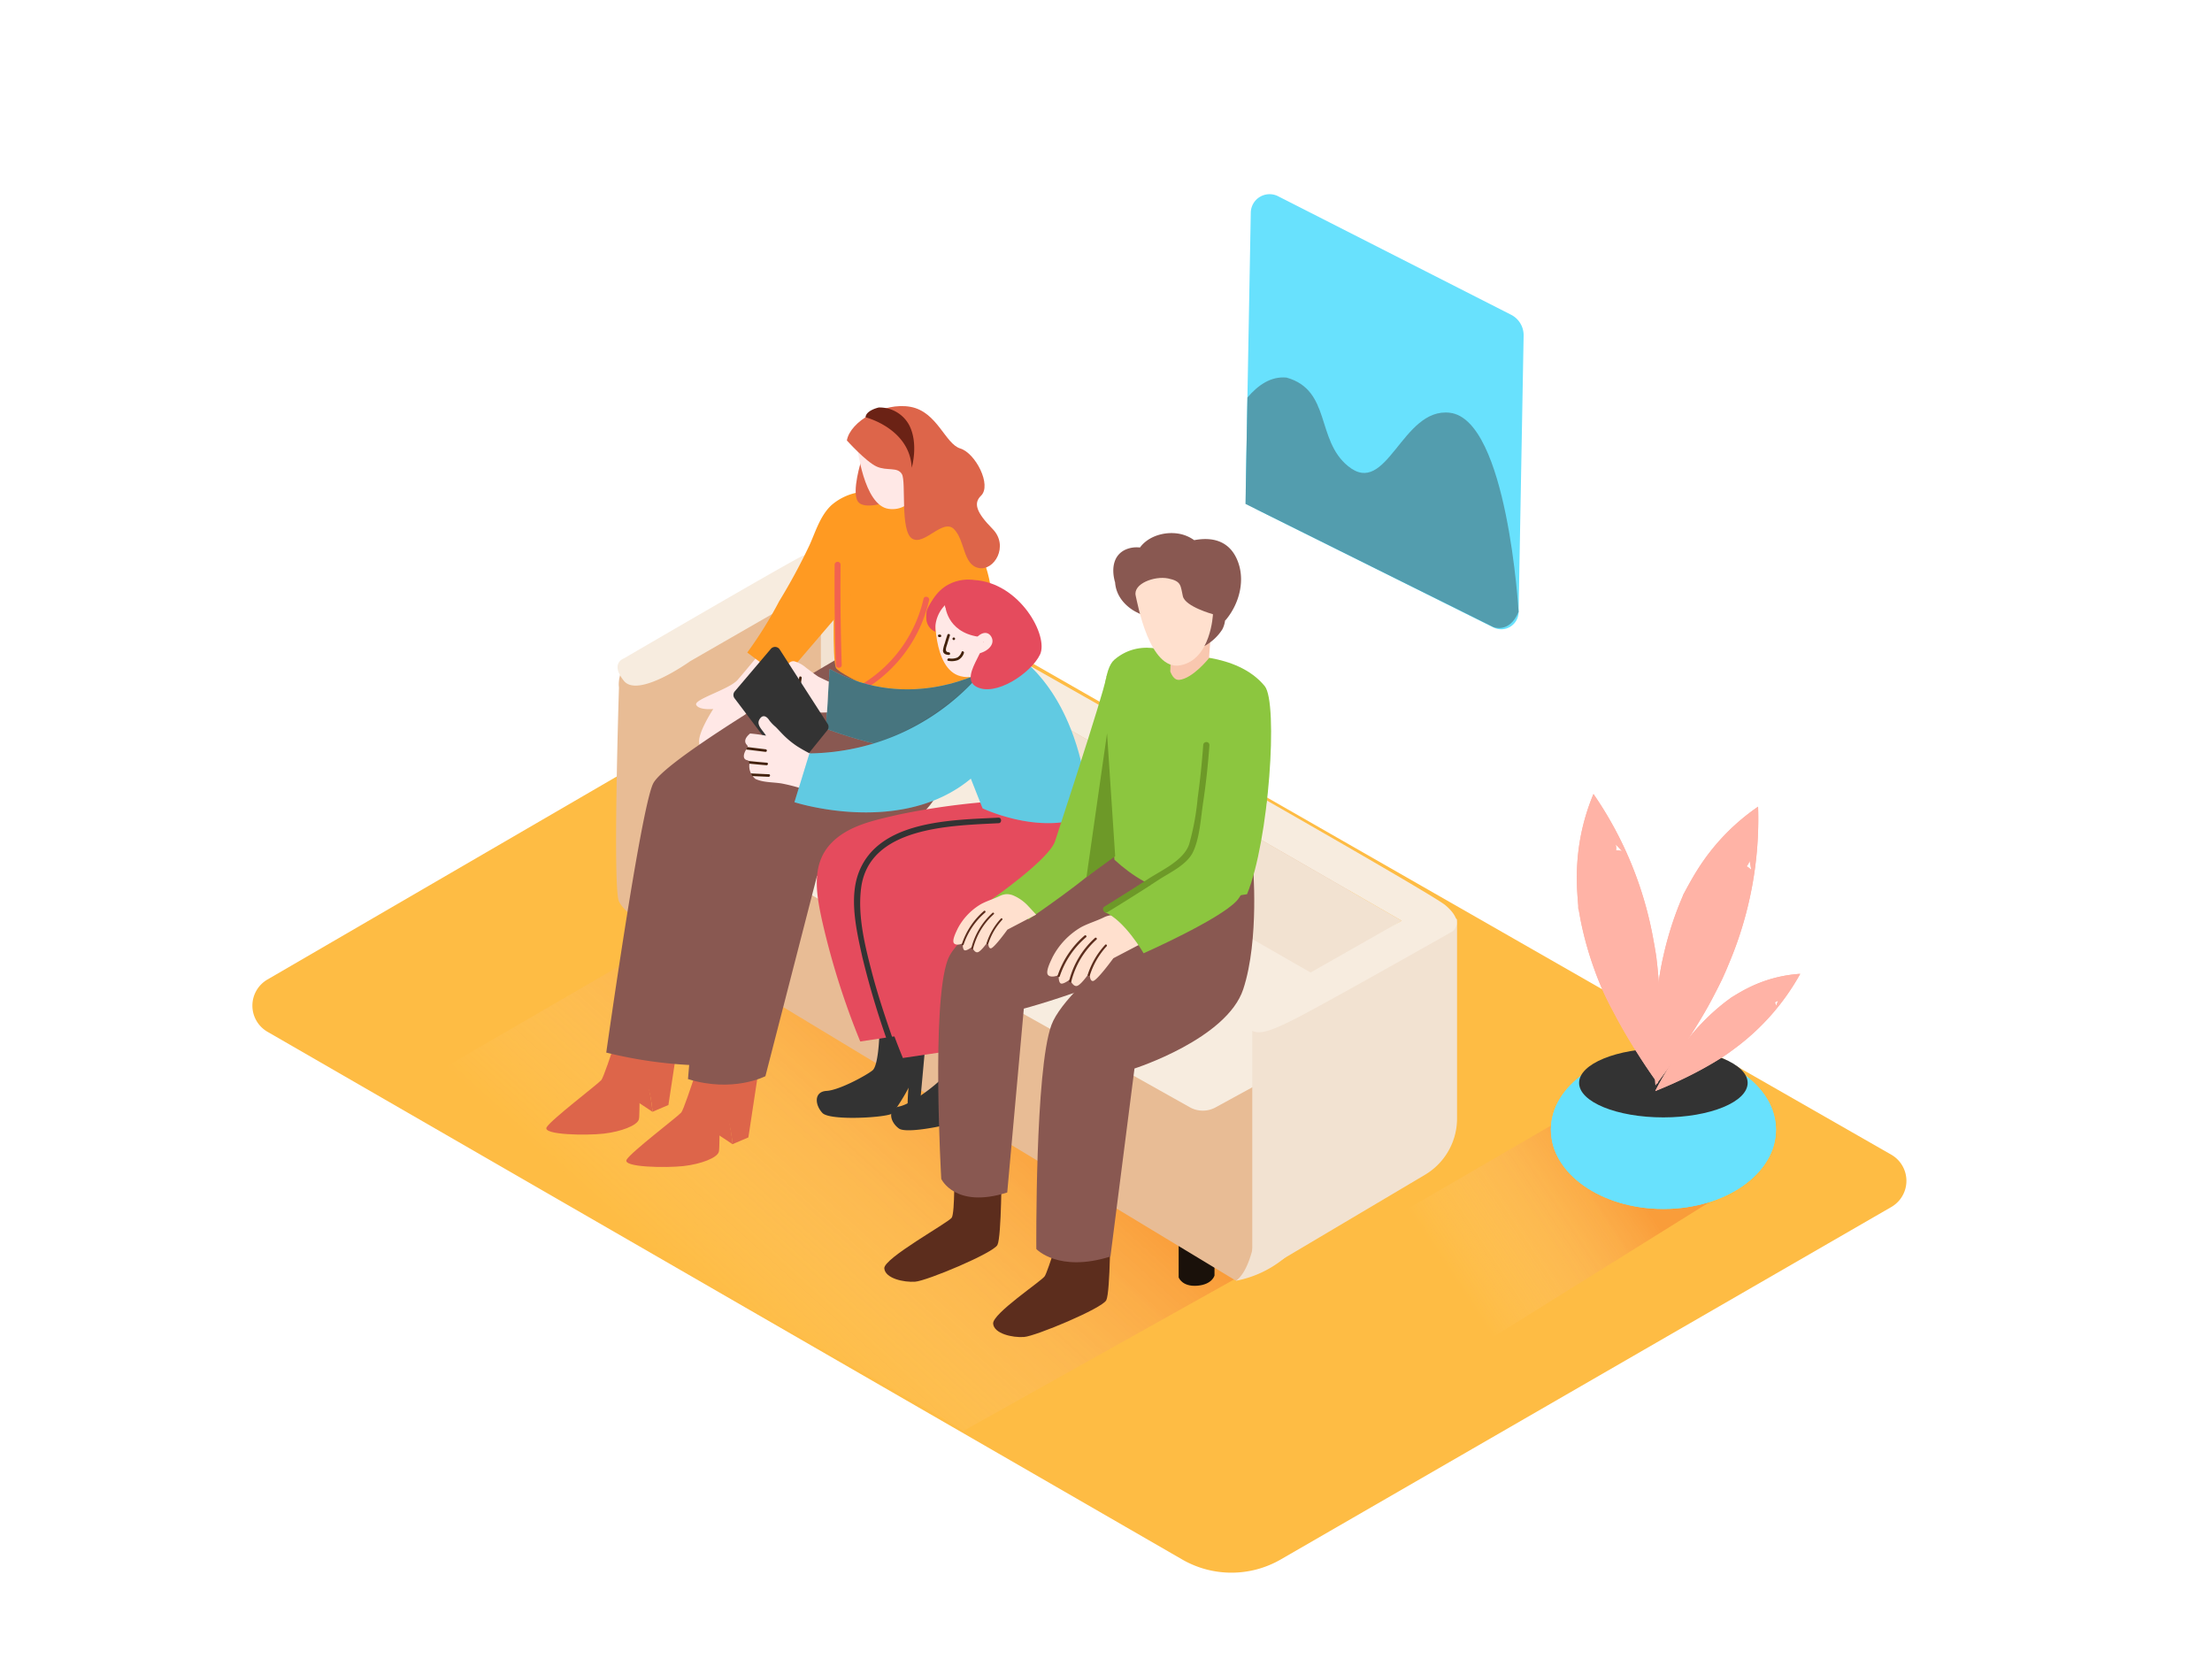 <svg xmlns="http://www.w3.org/2000/svg" xmlns:xlink="http://www.w3.org/1999/xlink" viewBox="0 0 400 300"><defs><linearGradient id="linear-gradient" x1="129.51" y1="237.35" x2="174.65" y2="187.45" gradientUnits="userSpaceOnUse"><stop offset="0" stop-color="#fff" stop-opacity="0"/><stop offset="1" stop-color="#f15a24"/></linearGradient><linearGradient id="linear-gradient-2" x1="261.97" y1="229.99" x2="292.49" y2="209.9" xlink:href="#linear-gradient"/></defs><title>191-200</title><g style="isolation:isolate"><g id="Layer_2" data-name="Layer 2"><path d="M48.36,177.13,163.86,110a5.46,5.46,0,0,1,5.46,0L342,208.8a5.46,5.46,0,0,1,0,9.47L231.6,282a17.83,17.83,0,0,1-17.83,0L48.37,186.58A5.46,5.46,0,0,1,48.36,177.13Z" fill="#febc44"/><path d="M174.2,258.76l61.27-34.28L137.3,160,69.62,199.29C75.66,203.43,168.26,254.48,174.2,258.76Z" opacity="0.32" fill="url(#linear-gradient)" style="mix-blend-mode:multiply"/><path d="M249.72,254.43,316,213.09,291.2,197.3l-67.69,39.32C229.56,240.76,243.77,250.14,249.72,254.43Z" opacity="0.32" fill="url(#linear-gradient-2)" style="mix-blend-mode:multiply"/><path d="M223.52,231.6a19.5,19.5,0,0,0,8.62-4c4.61-3.56-8.62-3.05-8.62-3.05Z" fill="#f2e2d1"/><path d="M126.42,166v11.87s.61,1.71,3.34,1.5,3.14-1.84,3.14-1.84V163.33Z" fill="#1a110a"/><path d="M213.14,219.12V231s.61,1.71,3.34,1.5,3.14-1.84,3.14-1.84V216.46Z" fill="#1a110a"/><path d="M232.32,168.48c5.91-3.91,12-7.54,17.88-11.47l-95.73-54.74a12.35,12.35,0,0,0-12.39.07l-26.46,15.52c-4.35,2.56-3.69,6.45-3.69,6.45s-1.17,36.35,0,38.7,4.81,4.06,4.81,4.06L223.52,231.6C232.3,225,225.18,173.21,232.32,168.48Z" fill="#e8bc95"/><path d="M237.26,176.8s-89-51.07-88.87-51.61,0-19.16,0-19.16L253.47,166.5Z" fill="#f2e2d1"/><path d="M121.77,140.17l26.89-15,101.71,58.37-30.54,16.7a4.8,4.8,0,0,1-4.65,0l-93.42-52.41A4.37,4.37,0,0,1,121.77,140.17Z" fill="#f7ecdf"/><path d="M262.36,165.17l-1.22-.1a26.84,26.84,0,0,1-6,3.42,188.2,188.2,0,0,1-28.69,17.21v42.75a13.94,13.94,0,0,0,3.85.22l27.38-16.23a11.83,11.83,0,0,0,5.8-10.18v-36C263.08,165.91,262.71,165.55,262.36,165.17Z" fill="#f2e2d1"/><path d="M112.82,119.06s-2.58.86,0,4.06,12-3.56,12-3.56L148.39,106,253.47,166.5,226,182.11s-2.12,1.66-.52,3.53,3.85,1,8.32-1.2,28.84-16,28.84-16,2.42-1.64-1.27-4.75-108-61.86-108-61.86a7.84,7.84,0,0,0-8.64-1.11C140,103.2,112.82,119.06,112.82,119.06Z" fill="#f7ecdf"/><ellipse cx="300.8" cy="204.29" rx="20.35" ry="14.33" fill="#68e1fd"/><ellipse cx="300.8" cy="204.29" rx="20.35" ry="14.33" fill="#68e1fd"/><ellipse cx="300.79" cy="195.82" rx="15.24" ry="6.24" fill="#333"/><path d="M300.23,185.41c0-2.82-.1-5.63-.32-8.44q-.09-1.09-.2-2.18c0-.12-.12-1-.16-1.44s-.23-1.5-.22-1.46q-.14-.86-.3-1.71a67.18,67.18,0,0,0-10.88-26.6,38.9,38.9,0,0,0-3,15.58c0,1.55.12,3.08.25,4.62,0,.41,0,.59.05.65s0-.09.07.26c.13.76.26,1.51.42,2.27a61.49,61.49,0,0,0,2.41,8.44,51.35,51.35,0,0,0,3.29,7.36c1.38,2.66,2.89,5.25,4.5,7.77,1.26,2,2.46,3.75,3.66,5.42C300.05,192.46,300.22,188.94,300.23,185.41Zm-8-31.63a2.53,2.53,0,0,0-.07-1.09h0q.59.6,1.14,1.22A3.49,3.49,0,0,0,292.22,153.78Z" fill="#ffb3a6"/><path d="M305.48,187.59c1.52-2.37,3-4.79,4.29-7.27q.52-1,1-1.94l.64-1.3.61-1.35q.34-.8.67-1.6a67.18,67.18,0,0,0,5.23-28.26,38.9,38.9,0,0,0-11,11.47c-.83,1.31-1.57,2.66-2.29,4l-.31.58s.06-.07-.08.26c-.3.71-.6,1.42-.87,2.13a61.49,61.49,0,0,0-2.54,8.41,51.35,51.35,0,0,0-1.21,8c-.28,3-.4,6-.41,9,0,2.34,0,4.48.15,6.54C301.52,193.42,303.57,190.55,305.48,187.59Zm10.37-30.94a2.53,2.53,0,0,0,.53-1h0q.17.82.3,1.65A3.49,3.49,0,0,0,315.84,156.65Z" fill="#ffb3a6"/><path d="M305.36,194.6q2.38-1.18,4.66-2.54l1.17-.72.76-.49.76-.53.88-.65a42.25,42.25,0,0,0,11.95-13.57,24.47,24.47,0,0,0-9.62,2.65c-.87.44-1.7.93-2.53,1.44l-.35.21s.05,0-.13.11c-.39.28-.78.57-1.16.87a38.67,38.67,0,0,0-4.08,3.72,32.29,32.29,0,0,0-3.23,3.91c-1.11,1.52-2.15,3.1-3.12,4.71-.76,1.26-1.42,2.43-2,3.58C301.35,196.48,303.38,195.59,305.36,194.6Zm15.58-13.35a1.59,1.59,0,0,0,.6-.35h0q-.17.5-.37,1A2.19,2.19,0,0,0,320.95,181.25Z" fill="#ffb3a6"/><path d="M300.23,185.41c0-2.82-.1-5.63-.32-8.44q-.09-1.09-.2-2.18c0-.12-.12-1-.16-1.44s-.23-1.5-.22-1.46q-.14-.86-.3-1.71a67.18,67.18,0,0,0-10.88-26.6,38.9,38.9,0,0,0-3,15.58c0,1.55.12,3.08.25,4.62,0,.41,0,.59.05.65s0-.09.07.26c.13.76.26,1.51.42,2.27a61.49,61.49,0,0,0,2.41,8.44,51.35,51.35,0,0,0,3.29,7.36c1.38,2.66,2.89,5.25,4.5,7.77,1.26,2,2.46,3.75,3.66,5.42C300.05,192.46,300.22,188.94,300.23,185.41Zm-8-31.63a2.53,2.53,0,0,0-.07-1.09h0q.59.6,1.14,1.22A3.49,3.49,0,0,0,292.22,153.78Z" fill="#ffb3a6"/><path d="M305.48,187.59c1.52-2.37,3-4.79,4.29-7.27q.52-1,1-1.94l.64-1.3.61-1.35q.34-.8.67-1.6a67.18,67.18,0,0,0,5.23-28.26,38.9,38.9,0,0,0-11,11.47c-.83,1.31-1.57,2.66-2.29,4l-.31.58s.06-.07-.08.26c-.3.71-.6,1.42-.87,2.13a61.49,61.49,0,0,0-2.54,8.41,51.35,51.35,0,0,0-1.21,8c-.28,3-.4,6-.41,9,0,2.34,0,4.48.15,6.54C301.52,193.42,303.57,190.55,305.48,187.59Zm10.37-30.94a2.53,2.53,0,0,0,.53-1h0q.17.82.3,1.65A3.49,3.49,0,0,0,315.84,156.65Z" fill="#ffb3a6"/><path d="M305.36,194.6q2.38-1.18,4.66-2.54l1.17-.72.76-.49.76-.53.88-.65a42.25,42.25,0,0,0,11.95-13.57,24.47,24.47,0,0,0-9.62,2.65c-.87.44-1.7.93-2.53,1.44l-.35.21s.05,0-.13.11c-.39.28-.78.57-1.16.87a38.67,38.67,0,0,0-4.08,3.72,32.29,32.29,0,0,0-3.23,3.91c-1.11,1.52-2.15,3.1-3.12,4.71-.76,1.26-1.42,2.43-2,3.58C301.35,196.48,303.38,195.59,305.36,194.6Zm15.58-13.35a1.59,1.59,0,0,0,.6-.35h0q-.17.5-.37,1A2.19,2.19,0,0,0,320.95,181.25Z" fill="#ffb3a6"/><path d="M275.52,60.7l-.91,50a3.14,3.14,0,0,1-4.55,2.76L227.58,92.29a4.16,4.16,0,0,1-2.31-3.8l.91-50a3.4,3.4,0,0,1,4.95-3l42.11,21.42A4.16,4.16,0,0,1,275.52,60.7Z" fill="#68e1fd"/><path d="M232.65,68.28c8.09,2.28,5.29,11.26,11.11,16,7.07,5.81,9.74-10.68,18.42-9.64,10.42,1.24,12.43,36,12.43,36-1.65,3.95-4.55,2.76-4.55,2.76L225.23,91.12l.35-19.24C227.46,69.69,229.78,68,232.65,68.28Z" fill="#68e1fd"/><path d="M232.65,68.28c8.09,2.28,5.29,11.26,11.11,16,7.07,5.81,9.74-10.68,18.42-9.64,10.42,1.24,12.43,36,12.43,36-1.65,3.95-4.55,2.76-4.55,2.76L225.23,91.12l.35-19.24C227.46,69.69,229.78,68,232.65,68.28Z" fill="#333" opacity="0.39"/><path d="M139.8,114.75c0,.61-4.92,6.48-6.42,8.2s-8,3.52-7.48,4.52,3.08.74,3.08.74-2.71,4.12-2.56,6,1,3.15,2.06,3.41,3.81-2.74,4.1-4a35.86,35.86,0,0,1,2.76-5.37l7.34-9.14" fill="#ffe8e6"/><path d="M118,201.06l-3.73-2.48s.15-3.55,1.63-4.07S118,201.06,118,201.06Z" fill="#dd654a"/><path d="M114.2,179.26s-4.76,15.26-5.47,16.06-9,7.09-9.87,8.51,7.18,1.52,10.29,1.17,6.12-1.48,6.38-2.6-.19-7.06.91-6.79,1.57,5.43,1.57,5.43l2.86-1.22,3.21-21.13" fill="#dd654a"/><path d="M132.48,206.92l-3.73-2.48s.15-3.55,1.63-4.07S132.48,206.92,132.48,206.92Z" fill="#dd654a"/><path d="M128.66,185.12s-4.76,15.26-5.47,16.06-9,7.09-9.87,8.51,7.18,1.52,10.29,1.17,6.12-1.48,6.38-2.6-.19-7.06.91-6.79,1.57,5.43,1.57,5.43l2.86-1.22,3.21-21.13" fill="#dd654a"/><path d="M162.91,114.4c1.5,1.27-6.22,17-7.85,26.22S131.63,155,131.63,155l-6,37.63a80,80,0,0,1-16-2.29s6.18-43.82,8.46-48.61S153,118.23,153,118.23" fill="#895851"/><path d="M168.53,117.26c1.5,1.27,6.22,11.63,1.57,25-3.07,8.83-22.36,16.14-22.36,16.14l-9.33,36.21s-5.87,3.05-14,.52c0,0,3.31-41.12,5.59-45.91s26.83-22.67,26.83-22.67" fill="#895851"/><path d="M168.37,90.7a25.16,25.16,0,0,0-12.44-1.76,10.1,10.1,0,0,0-5.59,2.42c-2,1.87-2.83,4.7-3.92,7.14a107.47,107.47,0,0,1-5.53,10.24,73.39,73.39,0,0,1-5.76,9.26l6.44,4.83,9.73-11.36L165.8,119l-12.9,6.59c-1.08,2,8.33,8,8.33,8s14.46-1.49,17.45-16C182.92,96.9,168.4,90.71,168.37,90.7Z" fill="#ff9a22"/><line x1="119.67" y1="119.06" x2="120.91" y2="117.69" fill="#fff7f0"/><path d="M150.88,106.22s-.46,13.13.3,14.57,14.59,7.46,14.59,7.46l8.69-10.75Z" fill="#ff9a22"/><path d="M155.75,83.29s-1.79,5.59-.63,7.37,6.11-.13,6.11-.13" fill="#dd654a"/><path d="M155,80.63s1.14,10.76,5.7,11.39,6.23-5.11,6.23-5.11,0-7.36-1.6-8.71S157,77.31,155,80.63Z" fill="#ffe8e6"/><path d="M153.14,79.65s3.48,3.85,5.37,4.71,3.8,0,4.59,1.39-.36,10.28,1.84,11.65,5.59-3.78,7.6-1.69,1.58,6.4,4.42,7,5.54-4,2.53-7.06-3.46-4.67-2.1-6c2-1.92-1-7.72-3.74-8.55s-4.15-6.64-9-7.53S153.74,76.2,153.14,79.65Z" fill="#dd654a"/><path d="M152,102.06q-.09,9.09.21,18.18c0,.69-1,.68-1.07,0q-.29-9.09-.21-18.18A.54.54,0,0,1,152,102.06Z" fill="#f26250"/><path d="M153.1,125.18A24.39,24.39,0,0,0,167,108.29c.15-.67,1.19-.38,1,.29a25.39,25.39,0,0,1-14.39,17.52C153,126.39,152.47,125.46,153.1,125.18Z" fill="#f26250"/><path d="M156.52,75.46s8,2,8.35,9.13c0,0,1.29-4.41-.49-7.77a6.07,6.07,0,0,0-5.48-3.13S156.59,74.19,156.52,75.46Z" fill="#6b2215"/><path d="M159,187.46s-.17,5.23-1.21,6.09-6,3.59-8.32,3.72-2.13,2.54-.74,4,11.88.81,12.63.06,3.64-5.47,3.21-5.55-.63,6.3-.22,6.52a5.55,5.55,0,0,0,1.76.15l1.52-16.73" fill="#333"/><path d="M170.41,188.87s.7,5.18-.18,6.21-5.33,4.53-7.59,5-1.68,2.86-.07,4,11.85-1.17,12.46-2,2.68-6,2.24-6,.42,6.32.86,6.46a5.55,5.55,0,0,0,1.76-.14l-1.28-16.75" fill="#333"/><path d="M178.42,121.09s-13.65,8.09-28.39-.1l-.7,10.76s16.2,6.45,27.64,3.81" fill="#68e1fd"/><path d="M178.42,121.09s-13.65,8.09-28.39-.1l-.7,10.76s16.2,6.45,27.64,3.81" fill="#333" opacity="0.62"/><path d="M149.88,123.27s-1.77-.82-1.93-.93c-.74-.49-1.45-1.05-2.16-1.57a5.6,5.6,0,0,0-2.16-1.19,1.13,1.13,0,0,0-1.25,1.42c.15.82,1.52,1.71,2.06,2.3,0,0,.42-1,.47-1a5.11,5.11,0,0,1-.47,1,1,1,0,0,1-.11.34c-.65,1.21-1.56,2.28-2.25,3.47a4.32,4.32,0,0,1-.3.55l-.18.39a24,24,0,0,0,2.52.31,20.62,20.62,0,0,0,5.42.47C149.7,127,149.73,125.18,149.88,123.27Z" fill="#ffe8e6"/><path d="M146.33,126.61c-1.7-.71-1.63-2.45-1.36-4,.05-.29-.4-.42-.45-.12-.32,1.84-.27,3.75,1.69,4.57C146.49,127.18,146.61,126.72,146.33,126.61Z" fill="#42210b"/><path d="M168.49,163.51c1.08.09,11,1.26,18.51-1.47a26.8,26.8,0,0,0,3.72-9,52.39,52.39,0,0,0,1.4-8.72l-7.59.35a128.13,128.13,0,0,0-22.24,2.68c-4.26,1-9.1,1.95-12.17,5.33-3.49,3.85-2.46,9.19-1.46,13.81a138.4,138.4,0,0,0,6.9,21.84l18.36-2.74S166.52,163.35,168.49,163.51Z" fill="#e54b5d"/><path d="M176.19,166.52c6.4.52,17.65,2.91,20.49-5,.34-.94,1.45-14.13,0-14.06l-4.45.21A128.13,128.13,0,0,0,170,150.34c-4.26,1-9.1,1.95-12.17,5.33-3.49,3.85-2.46,9.19-1.46,13.81a138.4,138.4,0,0,0,6.9,21.84l18.36-2.74S174.22,166.36,176.19,166.52Z" fill="#e54b5d"/><path d="M144,139l5.6-6.93a1,1,0,0,0,.06-1.18L141,117.45a1,1,0,0,0-1.61-.11l-6.54,7.7a1,1,0,0,0,0,1.26L142.44,139A1,1,0,0,0,144,139Z" fill="#333"/><path d="M153.63,141.11l-.07,0a1,1,0,0,0-.49-1.34,1.08,1.08,0,0,0-.82-1.44,24.51,24.51,0,0,1-3.68-1,16.9,16.9,0,0,1-2.23-1.13c-.77-.4-1.52-.82-2.25-1.29a16.09,16.09,0,0,1-2.72-2.3c-.38-.39-.74-.8-1.13-1.18a7.07,7.07,0,0,1-1.11-1.15c-.56-.88-1.3-1.11-1.83-.12s.63,1.88,1.22,2.87c-1-.18-1.91-.3-2.87-.39l-.08.06q-1.36,1.19-.44,2.08a.51.51,0,0,1-.08.61c-.45.55-1,1.9.12,2.09a.51.51,0,0,1,.35.62,3,3,0,0,0,1.09,2.76c1.46.66,3,.55,4.7.81a32.56,32.56,0,0,1,5,1.38q2.54.65,5,1.46a1.12,1.12,0,0,0,1.37-1.47l.35.09C154.25,143.41,154.75,141.48,153.63,141.11Z" fill="#ffe8e6"/><path d="M135,135.4l-.09.13,3.5.43a.23.23,0,0,0,.06-.46l-3.32-.41A.67.67,0,0,1,135,135.4Z" fill="#42210b"/><path d="M135.49,138.09c1,.1,2.08.21,3.12.29.3,0,.36-.44.06-.46-1.11-.09-2.22-.2-3.33-.31A.6.6,0,0,1,135.49,138.09Z" fill="#42210b"/><path d="M136.06,140.34l2.93.13c.3,0,.36-.45.06-.46l-3.27-.15A2.94,2.94,0,0,0,136.06,140.34Z" fill="#42210b"/><path d="M178,121a41.39,41.39,0,0,1-31.63,15.24l-2.71,8.82s19.28,6.26,31.9-4.26l2.12,5.37s10.76,5.15,19.19,1.17c0,0-.3-23.57-17.22-31.45" fill="#68e1fd"/><path d="M178,121s-11.9,15.21-31.63,15.24l-2.71,8.82s19.28,6.26,31.9-4.26l2.12,5.37s10.76,5.15,19.19,1.17c0,0-.3-23.57-17.22-31.45" fill="#333" opacity="0.13"/><path d="M169.09,110.39s-.57,10.61,4.62,11.89c5.93,1.45,9.91-6.73,7.26-11.33S170.48,106.83,169.09,110.39Z" fill="#ffe8e6"/><path d="M172.48,105.89a7.73,7.73,0,0,0-4.75,4.19c-.06.15-.11.29-.16.44a6.47,6.47,0,0,0-.06,1.28,2.67,2.67,0,0,0,1.64,2.45,6.13,6.13,0,0,1,1.76-4.84s-.6,1.17,5.1,3.72c0,0,3.92,5.18,2.83,7.86.1-.26.82-.63,1-.81a15.62,15.62,0,0,0,2.33-2.42C187,111.46,179.26,103.74,172.48,105.89Z" fill="#e54b5d"/><path d="M170.92,109.41s.17,4.85,6,5.73c3.5.54-3.91,7-.44,9s10-2.45,11.59-5.78-3.62-13-11.94-13.48c0,0-6-1.15-8.43,5.58" fill="#e54b5d"/><path d="M172.51,115.28a.23.23,0,0,0-.07.46A.23.23,0,0,0,172.51,115.28Z" fill="#42210b"/><path d="M169.89,114.76l-.13,0c-.29.09-.11.53.17.44l.13,0C170.35,115.1,170.18,114.67,169.89,114.76Z" fill="#42210b"/><path d="M179.26,115.15c-1-1.71-3.26.1-3.19,1.54a.41.41,0,0,0,.51.39.52.52,0,0,0,.05.16,1.38,1.38,0,0,1-.34,0c-.59-.12-.73.81-.14.93C177.6,118.44,180.24,116.89,179.26,115.15Zm-2,.81a.47.47,0,0,0,.17.14.44.44,0,0,0,.45-.05.53.53,0,0,1-.1.17.91.91,0,0,1-.71.34H177A1,1,0,0,1,177.29,116Z" fill="#ffe8e6"/><path d="M171.58,117.95c-.9,0-.41-1.05-.28-1.51s.31-1,.47-1.51c.1-.29-.36-.41-.45-.12-.17.5-.33,1-.47,1.51a5.63,5.63,0,0,0-.33,1.29c0,.62.54.8,1.06.82C171.88,118.43,171.88,118,171.58,117.95Z" fill="#42210b"/><path d="M173.89,117.89a1.91,1.91,0,0,1-.75,1,2.62,2.62,0,0,1-1.54.16c-.29,0-.42.41-.12.45a3.3,3.3,0,0,0,1.74-.13,2.14,2.14,0,0,0,1.08-1.26C174.42,117.85,174,117.61,173.89,117.89Z" fill="#42210b"/><path d="M180.54,147.86c-8.31.43-21.51.42-25.2,9.78-1.86,4.7-.46,10.65.59,15.4a153.12,153.12,0,0,0,5.36,17.51c.21.6,1.18.34,1-.27-1.66-4.73-3.32-9.47-4.59-14.32s-2.61-10.22-2-15.23c1.32-11.3,16.34-11.42,24.9-11.87C181.18,148.83,181.18,147.83,180.54,147.86Z" fill="#333"/><path d="M172.55,211s.16,8.3-.45,9.2-12.34,7.35-12.19,9.16,3.5,2.56,5.59,2.41,14.12-5.17,14.87-6.65.75-14.12.75-14.12Z" fill="#5c2d1d"/><path d="M192.23,221s-2.71,8.88-3.31,9.78-9.48,6.77-9.33,8.58,3.5,2.56,5.59,2.41,14.12-5.17,14.87-6.65.75-14.12.75-14.12Z" fill="#5c2d1d"/><path d="M215.61,140s4,16.79,1,25.79-31.47,16.6-31.47,16.6l-3,33.25c-9.43,3-11.93-2.46-11.93-2.46s-1.83-31.49,1.16-39.59,31.86-21.54,31.86-21.54" fill="#895851"/><path d="M216.29,161.36s-23.18,15.9-26.16,24-2.73,40.5-2.73,40.5,4,4.32,13.4,1.36l4.35-34s16.71-5.35,19.67-14.35,1.74-22.65,1.74-22.65" fill="#895851"/><path d="M225.5,161.7c4-9.62,5.66-34.61,3.21-37.62-5.07-6.24-15.77-5.48-15.77-5.48s-6.22-3.72-11.41.68c-3.87,3.28-1.12,23.4,0,36.19C208.3,161.7,215.78,163.45,225.5,161.7Z" fill="#8cc63f"/><path d="M179.28,162.66s7-2.17,6.64,3.64c0,0,11.28-7.61,14.08-10.93s1.53-11.63,1.53-11.63L200,122.32s1.53-3-9.21,29.79C189.7,155.43,179.28,162.66,179.28,162.66Z" fill="#8cc63f"/><path d="M211.68,115.25c0,2.06.05,4.12-.06,6.17.37.94.89,1.6,1.64,1.52,2.45-.26,5.37-3.93,5.37-3.93l.43-5.72Z" fill="#f9c7af"/><path d="M223.62,101c-1.53-3.3-4.55-3.92-7.67-3.32a6.84,6.84,0,0,0-2.35-1.08c-2.61-.62-5.85.2-7.46,2.41a5,5,0,0,0-2.5.33c-2.35,1-2.63,3.49-2.08,5.67,0,.09.05.17.08.25.25,3.88,4,5.5,4,5.5l12.16,6.06a8.84,8.84,0,0,0,3.23-3,4.69,4.69,0,0,0,.5-1.6,1.84,1.84,0,0,0,.24-.25C224.18,109,225.3,104.65,223.62,101Z" fill="#895851"/><path d="M205.37,107.72c.31,1.3,2.49,13.62,8.06,12.59s5.91-9.24,5.91-9.24-5-1.36-5.44-3.25-.2-2.72-2.67-3.22S204.86,105.56,205.37,107.72Z" fill="#ffe0ce"/><polygon points="201.66 154.83 200.19 132.6 196.47 158.61 201.66 154.83" fill="#6d9928"/><path d="M200.94,165.5a4,4,0,0,0-1.39.42c-1.32.64-2.78,1.06-4.08,1.76a13.49,13.49,0,0,0-5.12,5.37c-.26.58-1.39,2.69-.81,3.28s1.9,0,1.9,0-.07,1.21.35,1.49,1.69-.7,1.69-.7.58,1.48,1.38,1.13,2.22-2.47,2.22-2.47-.15,1.62.55,1.62,3.7-4.12,3.7-4.12l6.33-3.31s-1.87-2-2.06-2.2a9.59,9.59,0,0,0-3-2A3.69,3.69,0,0,0,200.94,165.5Z" fill="#ffe0ce"/><path d="M199.85,170.85a14.41,14.41,0,0,0-3.15,5.39c-.08.25.31.35.39.11a13.92,13.92,0,0,1,3-5.21C200.32,170.94,200,170.66,199.85,170.85Z" fill="#5c2d1d"/><path d="M198,169.61a15.57,15.57,0,0,0-4.67,7.78.2.2,0,0,0,.39.11,15.19,15.19,0,0,1,4.56-7.6C198.48,169.72,198.19,169.43,198,169.61Z" fill="#5c2d1d"/><path d="M196.12,169.18a16.33,16.33,0,0,0-4.87,7.25c-.08.25.31.35.39.11a15.93,15.93,0,0,1,4.77-7.07C196.6,169.3,196.31,169,196.12,169.18Z" fill="#5c2d1d"/><path d="M229.08,144.65s-2.32,14.83-5.44,18.24-16.84,9.49-16.84,9.49-3.44-6-7.08-7.47c0,0,14-7.86,14.33-9.35" fill="#8cc63f"/><path d="M217.58,134.72c-.23,3.2-.56,6.38-1,9.55a45.94,45.94,0,0,1-1.55,8.42c-1,2.91-4.92,4.64-7.4,6.25s-5.25,3.35-7.91,5c-.6.37-.05,1.32.56,1q4.65-2.84,9.21-5.82c2.06-1.35,5.19-2.75,6.28-5.12,1.19-2.58,1.37-6.07,1.79-8.85.52-3.44.89-6.89,1.14-10.36C218.74,134,217.64,134,217.58,134.72Z" fill="#6d9928"/><path d="M181.89,161.7a3.32,3.32,0,0,0-1.14.34c-1.09.53-2.28.87-3.35,1.45a11.09,11.09,0,0,0-4.21,4.41c-.22.48-1.14,2.21-.66,2.7s1.56,0,1.56,0-.06,1,.29,1.22,1.39-.58,1.39-.58.47,1.21,1.13.92,1.82-2,1.82-2-.12,1.33.45,1.33,3-3.38,3-3.38l5.2-2.72s-1.53-1.66-1.69-1.81a7.88,7.88,0,0,0-2.44-1.65A3,3,0,0,0,181.89,161.7Z" fill="#ffe0ce"/><path d="M181,166.1a11.84,11.84,0,0,0-2.59,4.43c-.07.2.25.29.32.09a11.43,11.43,0,0,1,2.5-4.28C181.38,166.17,181.14,165.94,181,166.1Z" fill="#5c2d1d"/><path d="M179.47,165.08a12.79,12.79,0,0,0-3.83,6.39.17.17,0,0,0,.32.09,12.48,12.48,0,0,1,3.75-6.25C179.87,165.17,179.63,164.93,179.47,165.08Z" fill="#5c2d1d"/><path d="M177.93,164.73a13.41,13.41,0,0,0-4,6c-.07.2.25.29.32.09a13.09,13.09,0,0,1,3.91-5.81C178.32,164.82,178.09,164.59,177.93,164.73Z" fill="#5c2d1d"/></g></g></svg>